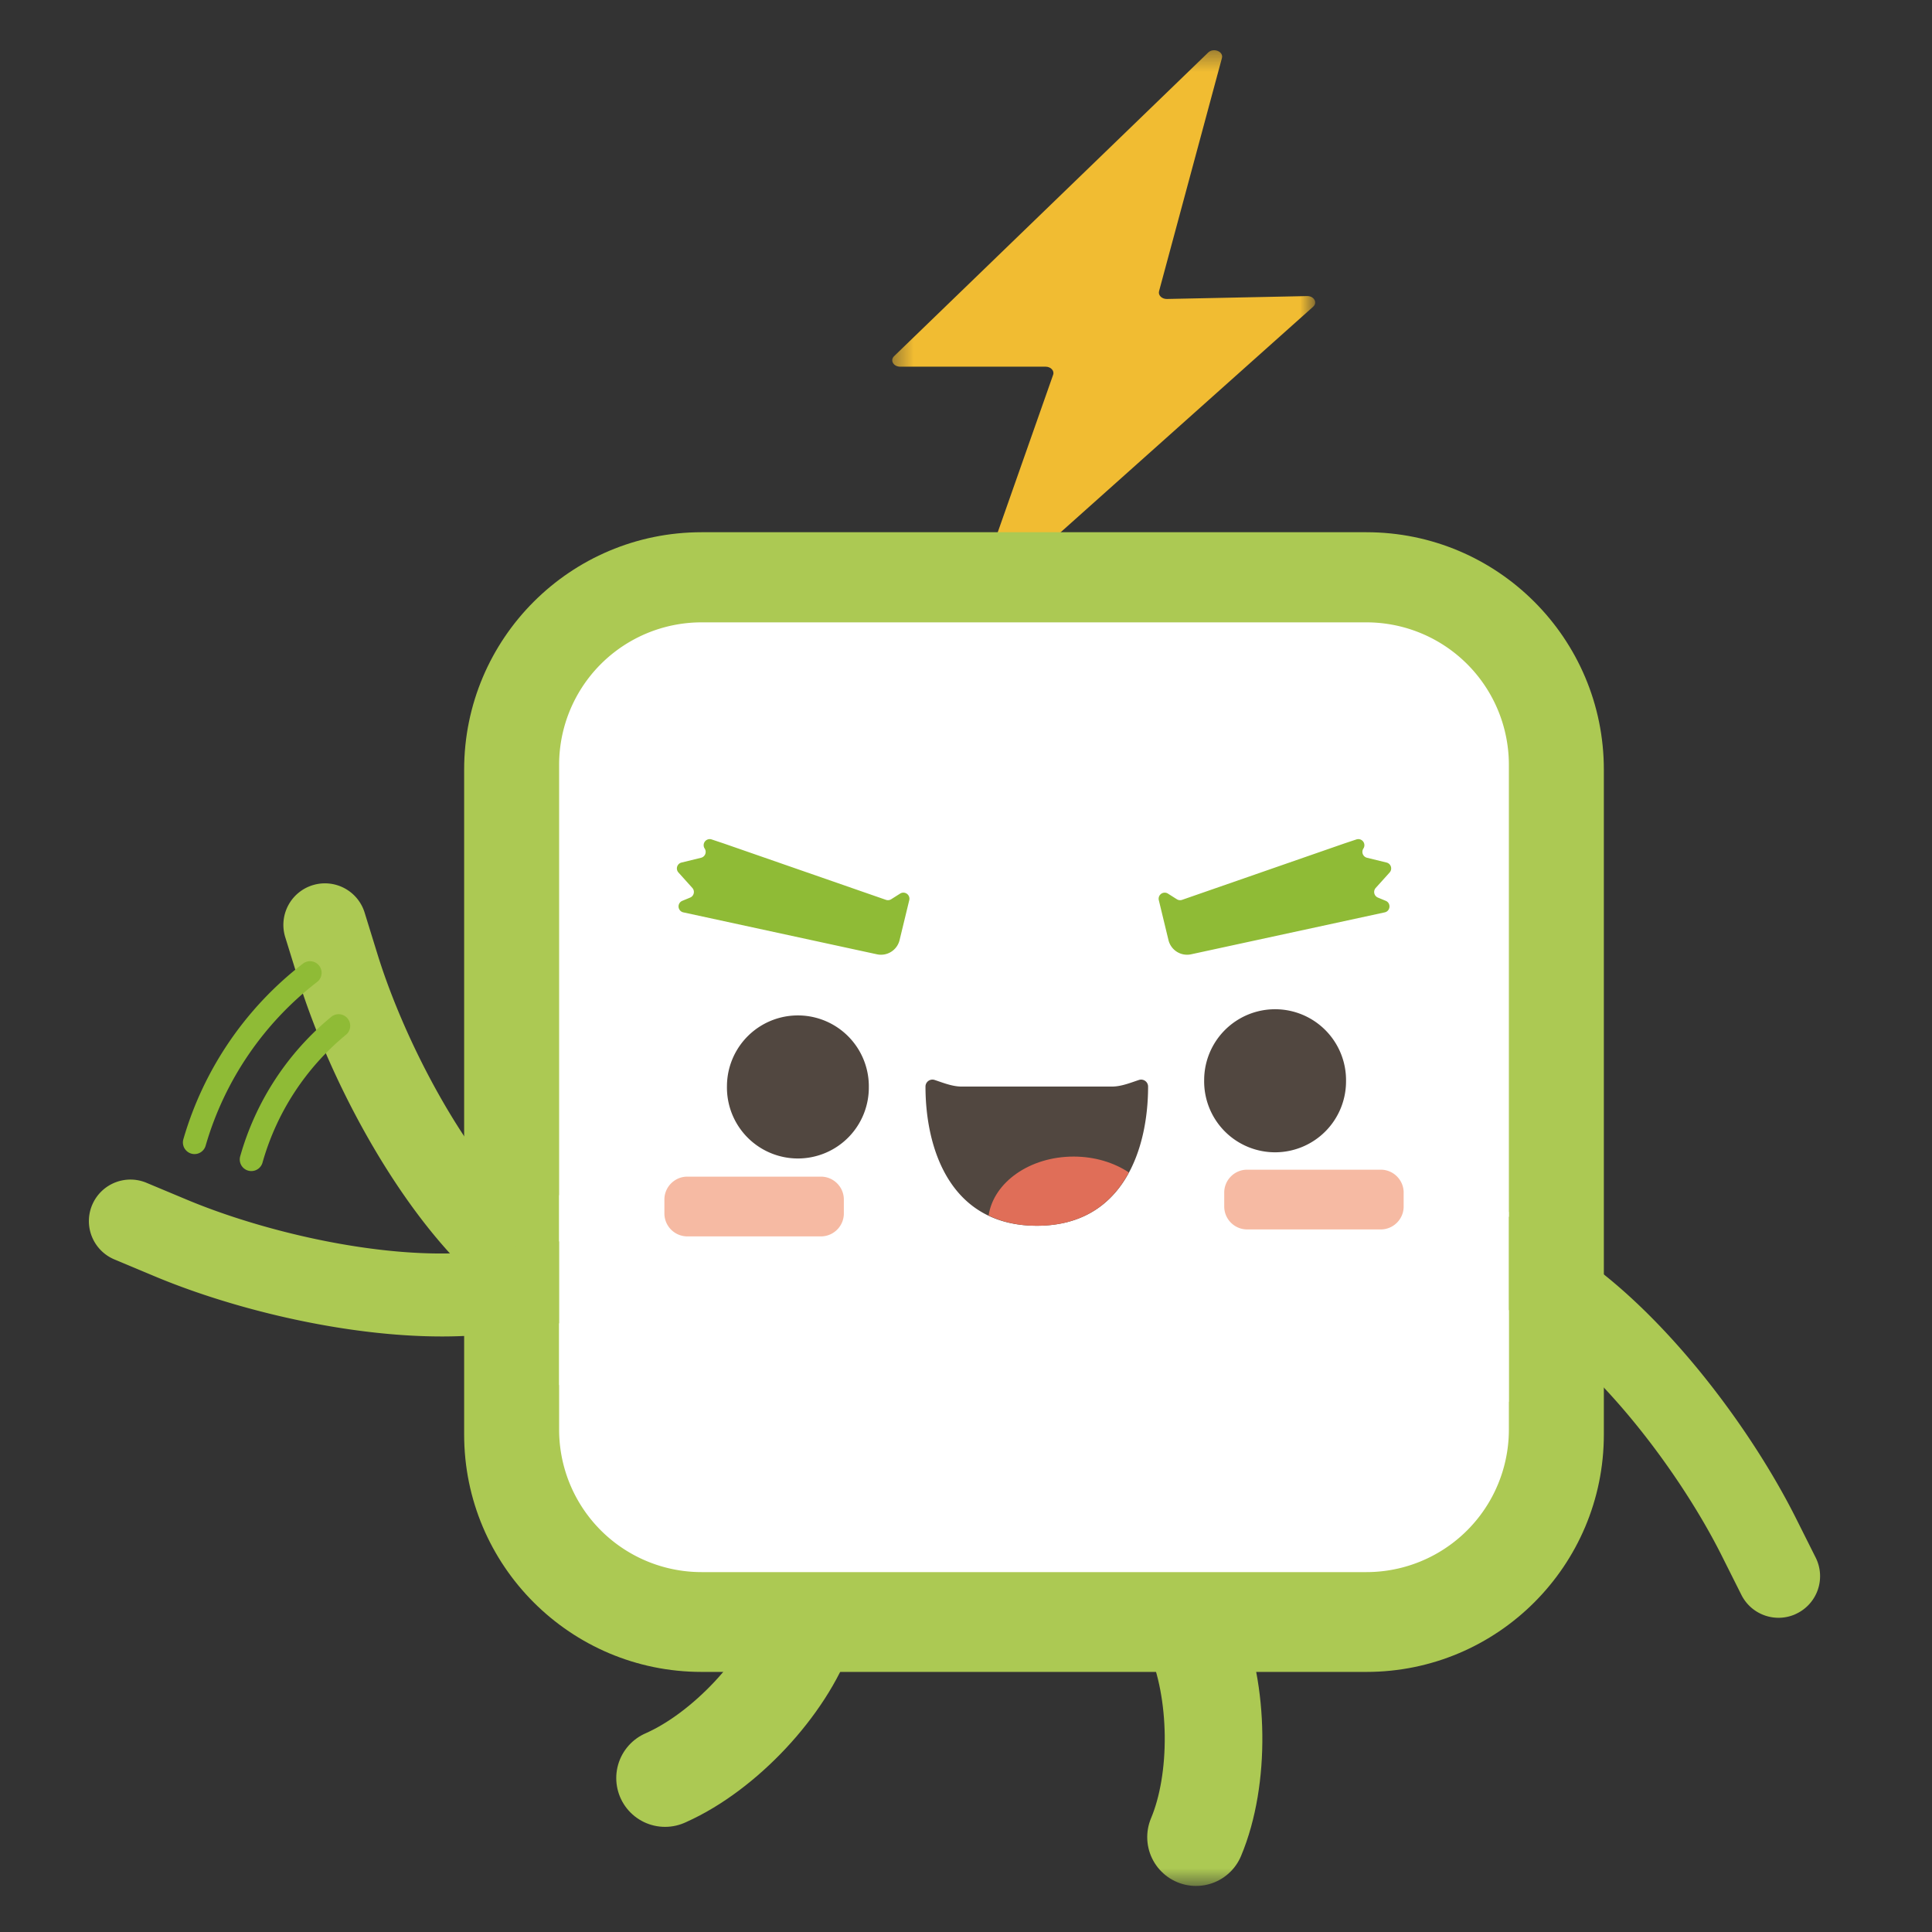 <svg width="100" height="100" viewBox="0 0 100 100" xmlns="http://www.w3.org/2000/svg" xmlns:xlink="http://www.w3.org/1999/xlink"><rect x="0" y="0" width="100" height="100" fill="#333333" stroke="none"/><defs><path id="a" d="M.382.384h21.892v28.253H.382z"/><path id="c" d="M0 95.416h94.607V.4H0z"/></defs><g transform="translate(4.6 2.2)" fill="none" fill-rule="evenodd"><g transform="translate(41.2 .016)"><mask id="b" fill="#fff"><use xlink:href="#a"/></mask><path d="M16.735.503L.478 16.22c-.222.215-.034.543.313.543h7.527c.27 0 .467.21.392.42l-3.88 11.03c-.118.337.405.572.695.313l16.642-14.865c.241-.215.046-.56-.312-.552l-7.255.15c-.264.004-.465-.193-.408-.402L17.447.787c.09-.338-.438-.548-.712-.284" fill="#F1BC32" mask="url(#b)"/></g><path d="M31.714 84.338h34.411c6.787 0 12.29-5.502 12.29-12.29v-34.41c0-6.788-5.503-12.29-12.29-12.29H31.714c-6.787 0-12.29 5.502-12.29 12.29v34.41c0 6.788 5.503 12.29 12.29 12.29" fill="#ACC953"/><path d="M73.499 71.798V37.387a7.374 7.374 0 0 0-7.374-7.374h-34.41a7.374 7.374 0 0 0-7.375 7.374v34.411a7.374 7.374 0 0 0 7.374 7.374h34.41a7.374 7.374 0 0 0 7.375-7.374" fill="#FFF"/><path d="M11.681 43.59l-.1.028a2.151 2.151 0 0 0-1.417 2.691l.672 2.168c1.664 5.372 5.376 12.322 9.663 15.962l1.73 1.468a2.15 2.15 0 0 0 2.784-3.28l-1.73-1.467c-3.663-3.11-6.917-9.367-8.34-13.956l-.67-2.168a2.15 2.15 0 0 0-2.592-1.446" fill="#ACC953"/><path d="M.21 60.08a2.15 2.15 0 0 0 1.112 2.908l2.093.877c5.188 2.17 12.9 3.784 18.443 2.83l2.237-.383a2.151 2.151 0 0 0-.73-4.24l-2.236.385c-4.735.813-11.622-.706-16.054-2.56l-2.094-.876A2.15 2.15 0 0 0 .21 60.08" fill="#ACC953"/><mask id="d" fill="#fff"><use xlink:href="#c"/></mask><path fill="#FFF" mask="url(#d)" d="M24.344 69.489h4.912v-9.824h-4.912z"/><path d="M37.124 82.061c-1.087 3.05-4.222 6.398-7.256 7.751l-.045.02m27.483 3.058c1.256-2.984 1.202-7.57-.125-10.616l-.02-.045" stroke="#ACC953" stroke-width="5.052" stroke-linecap="round" stroke-linejoin="round" mask="url(#d)"/><path d="M88.327 81.35a2.15 2.15 0 0 0 1.052-2.93l-1.017-2.029c-2.521-5.027-7.32-11.277-12.144-14.166L74.27 61.06a2.15 2.15 0 1 0-2.21 3.69l1.948 1.166c4.122 2.469 8.355 8.11 10.508 12.404l1.018 2.03a2.15 2.15 0 0 0 2.793 1.002" fill="#ACC953" mask="url(#d)"/><path fill="#FFF" mask="url(#d)" d="M68.58 70.355h4.913v-9.824H68.58z"/><path d="M52.941 54.041c.49 0 .944-.188 1.41-.342a.36.36 0 0 1 .474.342c0 3.177-1.249 7.204-5.76 7.204-4.513 0-5.762-4.027-5.762-7.204a.36.36 0 0 1 .475-.342c.465.154.918.342 1.408.342h7.755z" fill="#514740" mask="url(#d)"/><path d="M50.97 57.664c1.093 0 2.09.31 2.86.822-.85 1.581-2.33 2.76-4.766 2.76-.982 0-1.801-.2-2.494-.531.257-1.717 2.127-3.051 4.4-3.051" fill="#E06E58" mask="url(#d)"/><path d="M40.37 54.03a3.672 3.672 0 1 1-7.343 0 3.672 3.672 0 0 1 7.344 0m24.699-.32a3.672 3.672 0 1 1-7.343 0 3.672 3.672 0 0 1 7.344 0" fill="#514740" mask="url(#d)"/><path d="M37.893 61.795h-6.92a1.188 1.188 0 0 1-1.184-1.184v-.724c0-.65.533-1.184 1.184-1.184h6.92c.65 0 1.184.533 1.184 1.184v.724c0 .651-.533 1.184-1.184 1.184m28.977-.36h-6.92a1.187 1.187 0 0 1-1.184-1.184v-.724c0-.651.533-1.184 1.184-1.184h6.92c.65 0 1.183.533 1.183 1.184v.724c0 .651-.533 1.184-1.184 1.184" fill="#F6BAA3" mask="url(#d)"/><path d="M32.867 41.46l8.39 2.916c.091.031.191.02.272-.032l.46-.291a.314.314 0 0 1 .474.34l-.501 2.067a.99.99 0 0 1-1.173.734l-10.019-2.17a.314.314 0 0 1-.053-.598l.405-.167c.2-.084.258-.34.113-.5l-.718-.798a.314.314 0 0 1 .159-.516l1.01-.247a.314.314 0 0 0 .187-.479.314.314 0 0 1 .362-.47l.632.211zm32.108 0l-8.39 2.916a.314.314 0 0 1-.272-.032l-.46-.291a.314.314 0 0 0-.473.34l.5 2.067a.991.991 0 0 0 1.173.734l10.019-2.17c.3-.066.338-.48.053-.598l-.404-.167a.314.314 0 0 1-.114-.5l.719-.798a.314.314 0 0 0-.159-.516l-1.01-.247a.315.315 0 0 1-.188-.479.314.314 0 0 0-.362-.47l-.632.211zM5.467 57.535a.602.602 0 0 1-.577-.765 17.695 17.695 0 0 1 6.202-9.102.6.6 0 0 1 .73.952 16.487 16.487 0 0 0-5.778 8.48.6.6 0 0 1-.577.435m2.943.879a.599.599 0 0 1-.577-.764 14.435 14.435 0 0 1 4.722-7.226.6.6 0 0 1 .764.925 13.241 13.241 0 0 0-4.332 6.629.6.6 0 0 1-.576.436" fill="#8FBB36" mask="url(#d)"/></g></svg>